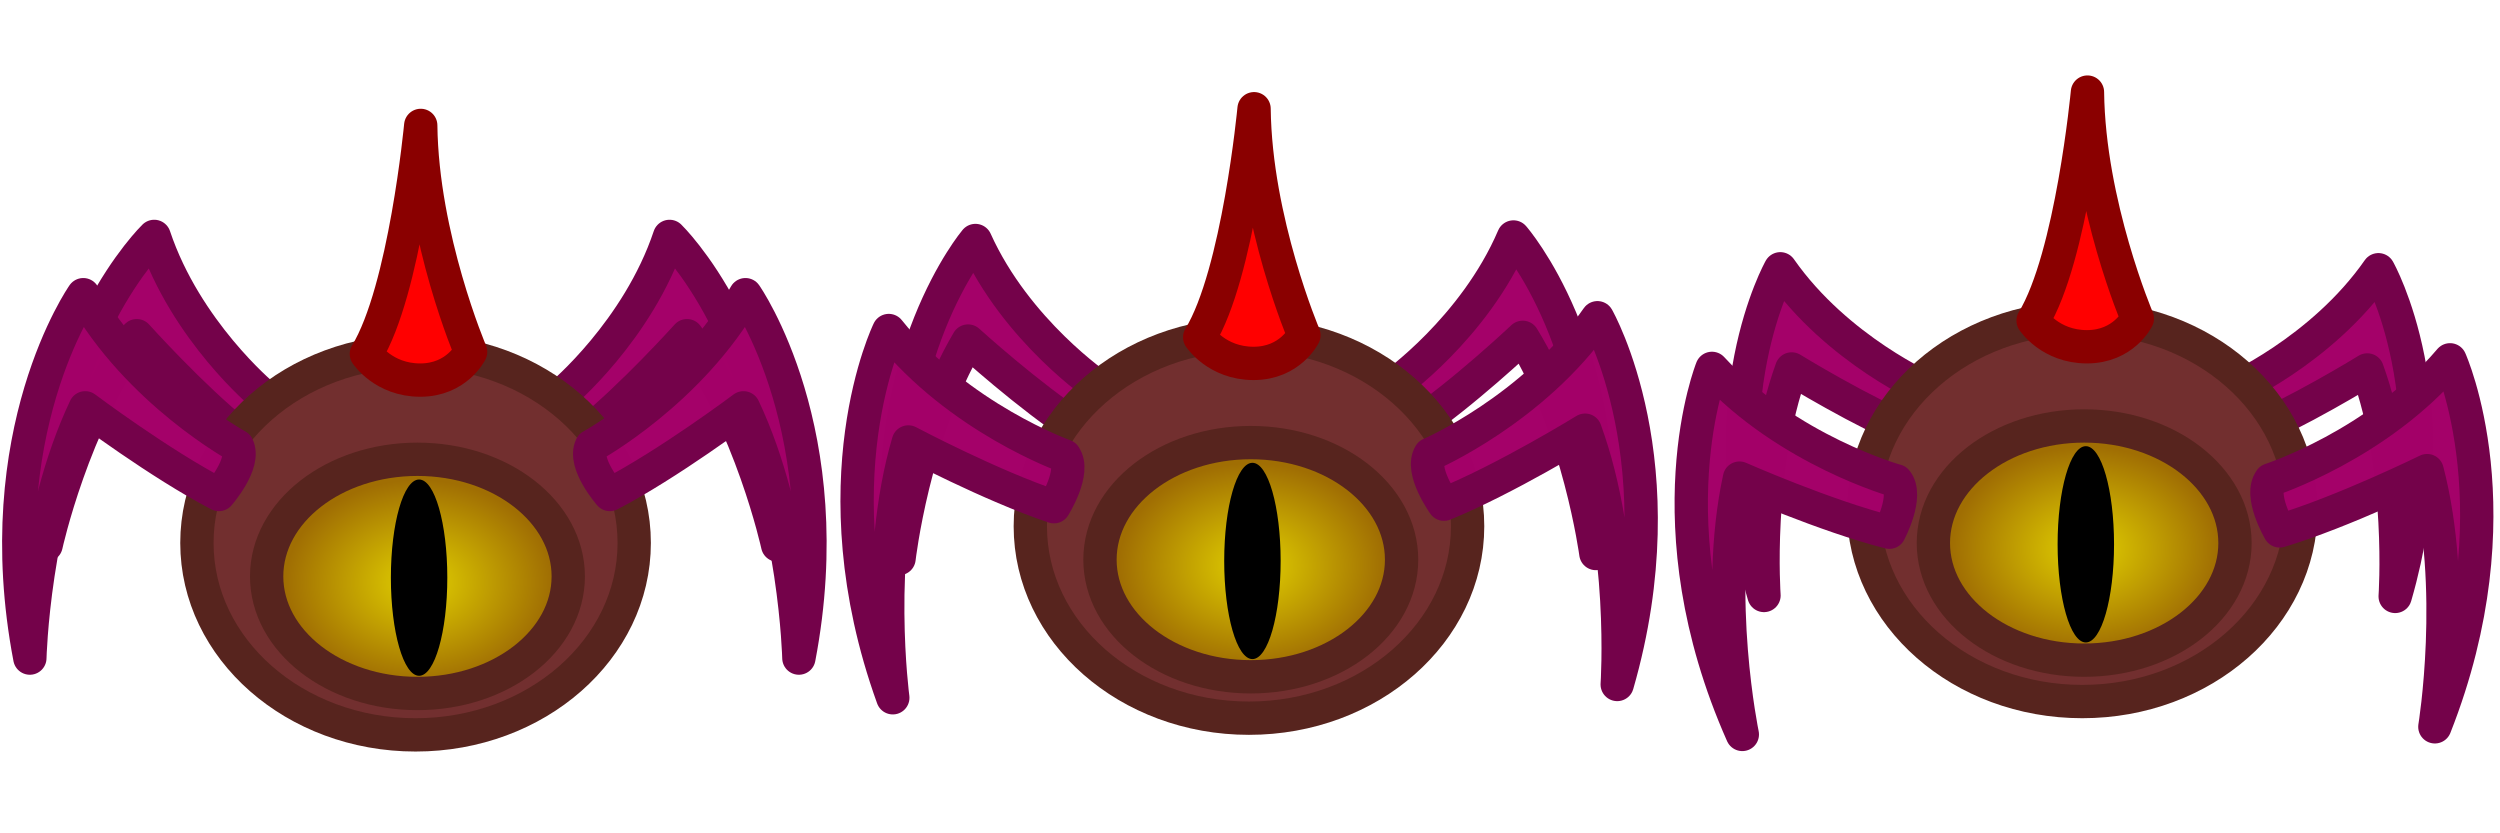 <?xml version="1.0" encoding="UTF-8" standalone="no"?>
<!-- Created with Inkscape (http://www.inkscape.org/) -->

<svg
   width="150"
   height="50"
   viewBox="0 0 39.687 13.229"
   version="1.1"
   id="svg8"
   inkscape:version="1.1.2 (0a00cf5339, 2022-02-04)"
   sodipodi:docname="enemy.svg"
   inkscape:export-filename="/home/victor/Projects/sokoadventure-love/data/img/cave/enemy.png"
   inkscape:export-xdpi="96"
   inkscape:export-ydpi="96"
   xmlns:inkscape="http://www.inkscape.org/namespaces/inkscape"
   xmlns:sodipodi="http://sodipodi.sourceforge.net/DTD/sodipodi-0.dtd"
   xmlns:xlink="http://www.w3.org/1999/xlink"
   xmlns="http://www.w3.org/2000/svg"
   xmlns:svg="http://www.w3.org/2000/svg"
   xmlns:rdf="http://www.w3.org/1999/02/22-rdf-syntax-ns#"
   xmlns:cc="http://creativecommons.org/ns#"
   xmlns:dc="http://purl.org/dc/elements/1.1/">
  <defs
     id="defs2">
    <linearGradient
       inkscape:collect="always"
       id="linearGradient170314">
      <stop
         style="stop-color:#e2d100;stop-opacity:1"
         offset="0"
         id="stop170310" />
      <stop
         style="stop-color:#a06e03;stop-opacity:1"
         offset="1"
         id="stop170312" />
    </linearGradient>
    <clipPath
       clipPathUnits="userSpaceOnUse"
       id="clipPath153686">
      <path
         style="opacity:1;fill:#8d2eff;fill-opacity:1;stroke:none;stroke-width:0.529;stroke-linecap:round;stroke-linejoin:round;stroke-miterlimit:4;stroke-dasharray:none;stroke-opacity:1"
         d="m 4.184,273.088 0.739,0.567 1.409,0.081 0.689,0.107 1.177,-0.165 3.28,-2.085 -1.145,-9.238 -2.378,-0.033 -6.224,6.088 z"
         id="path153688" />
    </clipPath>
    <clipPath
       clipPathUnits="userSpaceOnUse"
       id="clipPath156208">
      <path
         style="opacity:1;fill:#8d2eff;fill-opacity:1;stroke:none;stroke-width:0.529;stroke-linecap:round;stroke-linejoin:round;stroke-miterlimit:4;stroke-dasharray:none;stroke-opacity:1"
         d="m 3.764,272.551 0.889,-0.166 0.457,0.506 2.063,-0.018 0.28,0.421 1.388,0.022 2.495,-2.088 -1.607,-8.323 -1.914,-0.085 -5.909,6.098 z"
         id="path156210" />
    </clipPath>
    <clipPath
       clipPathUnits="userSpaceOnUse"
       id="clipPath156522">
      <path
         style="opacity:1;fill:#000000;fill-opacity:1;stroke:none;stroke-width:0.529;stroke-linecap:round;stroke-linejoin:round;stroke-miterlimit:4;stroke-dasharray:none;stroke-opacity:1"
         d="m 3.63,271.827 0.494,-0.095 0.441,0.403 1.281,-0.069 1.075,0.149 1.045,-0.155 0.866,0.117 0.418,0.358 0.533,-0.364 1.31,-0.778 -1.192,-8.2 -2.649,-0.187 -5.08,5.738 z"
         id="path156524" />
    </clipPath>
    <radialGradient
       inkscape:collect="always"
       xlink:href="#linearGradient170314"
       id="radialGradient170316"
       cx="6.627"
       cy="259.053"
       fx="6.627"
       fy="259.053"
       r="2.658"
       gradientTransform="matrix(0.795,-0.002,0.002,0.611,0.862,114.109)"
       gradientUnits="userSpaceOnUse" />
    <radialGradient
       inkscape:collect="always"
       xlink:href="#linearGradient170314"
       id="radialGradient185737"
       gradientUnits="userSpaceOnUse"
       gradientTransform="matrix(0.795,-0.002,0.002,0.611,14.092,113.845)"
       cx="6.627"
       cy="259.053"
       fx="6.627"
       fy="259.053"
       r="2.658" />
    <radialGradient
       inkscape:collect="always"
       xlink:href="#linearGradient170314"
       id="radialGradient185755"
       gradientUnits="userSpaceOnUse"
       gradientTransform="matrix(0.795,-0.002,0.002,0.611,27.321,113.58)"
       cx="6.627"
       cy="259.053"
       fx="6.627"
       fy="259.053"
       r="2.658" />
  </defs>
  <sodipodi:namedview
     id="base"
     pagecolor="#ffffff"
     bordercolor="#666666"
     borderopacity="1.0"
     inkscape:pageopacity="0.0"
     inkscape:pageshadow="2"
     inkscape:zoom="1"
     inkscape:cx="96.5"
     inkscape:cy="32"
     inkscape:document-units="px"
     inkscape:current-layer="layer1"
     showgrid="false"
     units="px"
     inkscape:pagecheckerboard="true"
     inkscape:showpageshadow="false"
     inkscape:window-width="1920"
     inkscape:window-height="1012"
     inkscape:window-x="0"
     inkscape:window-y="0"
     inkscape:window-maximized="1"
     inkscape:snap-global="false" />
  <g
     inkscape:label="Layer 1"
     inkscape:groupmode="layer"
     id="layer1"
     transform="translate(0,-263.133)">
    <path
       style="opacity:1;fill:#a40069;fill-opacity:0.996;stroke:#74024a;stroke-width:0.529;stroke-linecap:round;stroke-linejoin:round;stroke-miterlimit:4;stroke-dasharray:none;stroke-opacity:1"
       d="m 4.17,269.404 c 0,0 -1.221,-1.019 -1.722,-2.518 0,0 -1.705,1.651 -1.716,4.901 0,0 0.425,-1.943 1.439,-3.325 0,0 0.878,0.977 1.614,1.565 0,0 0.459,-0.358 0.386,-0.623 z"
       id="path185717" />
    <path
       style="opacity:1;fill:#a40069;fill-opacity:0.996;stroke:#74024a;stroke-width:0.529;stroke-linecap:round;stroke-linejoin:round;stroke-miterlimit:4;stroke-dasharray:none;stroke-opacity:1"
       d="m 8.907,269.404 c 0,0 1.221,-1.019 1.722,-2.518 0,0 1.705,1.651 1.716,4.901 0,0 -0.425,-1.943 -1.439,-3.325 0,0 -0.878,0.977 -1.614,1.565 0,0 -0.459,-0.358 -0.386,-0.623 z"
       id="path185715" />
    <ellipse
       style="opacity:1;fill:#722f2f;fill-opacity:1;stroke:#57241e;stroke-width:0.529;stroke-linecap:round;stroke-linejoin:round;stroke-miterlimit:4;stroke-dasharray:none;stroke-opacity:1"
       id="path164542"
       cx="6.597"
       cy="271.752"
       rx="3.471"
       ry="3.047" />
    <ellipse
       style="opacity:1;fill:url(#radialGradient170316);fill-opacity:1;stroke:#57241e;stroke-width:0.529;stroke-linecap:round;stroke-linejoin:round;stroke-miterlimit:4;stroke-dasharray:none;stroke-opacity:1"
       id="path170228"
       cx="6.627"
       cy="272.283"
       rx="2.394"
       ry="1.859" />
    <ellipse
       style="opacity:1;fill:#000000;fill-opacity:1;stroke:none;stroke-width:0.529;stroke-linecap:round;stroke-linejoin:round;stroke-miterlimit:4;stroke-dasharray:none;stroke-opacity:1"
       id="path175154"
       cx="6.653"
       cy="272.303"
       rx="0.448"
       ry="1.558" />
    <path
       style="opacity:1;fill:#ff0000;fill-opacity:1;stroke:#8a0000;stroke-width:0.529;stroke-linecap:round;stroke-linejoin:round;stroke-miterlimit:4;stroke-dasharray:none;stroke-opacity:1"
       d="m 5.816,268.751 c 0,0 0.271,0.415 0.854,0.416 0.582,1.9e-4 0.801,-0.448 0.801,-0.448 0,0 -0.772,-1.815 -0.792,-3.595 0,0 -0.248,2.617 -0.863,3.628 z"
       id="path175423" />
    <path
       style="opacity:1;fill:#a40069;fill-opacity:0.996;stroke:#74024a;stroke-width:0.529;stroke-linecap:round;stroke-linejoin:round;stroke-miterlimit:4;stroke-dasharray:none;stroke-opacity:1"
       d="m 9.388,270.214 c 0,0 1.57,-0.86 2.446,-2.403 0,0 1.533,2.186 0.848,5.769 0,0 -0.054,-2.232 -0.879,-3.973 0,0 -1.181,0.887 -2.122,1.376 0,0 -0.431,-0.493 -0.293,-0.769 z"
       id="path178729" />
    <path
       style="opacity:1;fill:#a40069;fill-opacity:0.996;stroke:#74024a;stroke-width:0.529;stroke-linecap:round;stroke-linejoin:round;stroke-miterlimit:4;stroke-dasharray:none;stroke-opacity:1"
       d="m 3.768,270.214 c 0,0 -1.57,-0.86 -2.446,-2.403 0,0 -1.533,2.186 -0.848,5.769 0,0 0.054,-2.232 0.879,-3.973 0,0 1.181,0.887 2.122,1.376 0,0 0.431,-0.493 0.293,-0.769 z"
       id="path185719" />
    <path
       style="opacity:1;fill:#a40069;fill-opacity:0.996;stroke:#74024a;stroke-width:0.529;stroke-linecap:round;stroke-linejoin:round;stroke-miterlimit:4;stroke-dasharray:none;stroke-opacity:1"
       d="m 17.452,269.282 c 0,0 -1.318,-0.891 -1.967,-2.331 0,0 -1.53,1.814 -1.213,5.049 0,0 0.227,-1.976 1.096,-3.453 0,0 0.972,0.884 1.764,1.394 0,0 0.42,-0.402 0.321,-0.659 z"
       id="path185721" />
    <path
       style="opacity:1;fill:#a40069;fill-opacity:0.996;stroke:#74024a;stroke-width:0.529;stroke-linecap:round;stroke-linejoin:round;stroke-miterlimit:4;stroke-dasharray:none;stroke-opacity:1"
       d="m 22.103,269.263 c 0,0 1.301,-0.915 1.923,-2.368 0,0 1.564,1.785 1.308,5.025 0,0 -0.264,-1.971 -1.161,-3.432 0,0 -0.955,0.902 -1.737,1.427 0,0 -0.428,-0.395 -0.333,-0.653 z"
       id="path185723" />
    <ellipse
       style="opacity:1;fill:#722f2f;fill-opacity:1;stroke:#57241e;stroke-width:0.529;stroke-linecap:round;stroke-linejoin:round;stroke-miterlimit:4;stroke-dasharray:none;stroke-opacity:1"
       id="ellipse185725"
       cx="19.827"
       cy="271.487"
       rx="3.471"
       ry="3.047" />
    <ellipse
       style="opacity:1;fill:url(#radialGradient185737);fill-opacity:1;stroke:#57241e;stroke-width:0.529;stroke-linecap:round;stroke-linejoin:round;stroke-miterlimit:4;stroke-dasharray:none;stroke-opacity:1"
       id="ellipse185727"
       cx="19.856"
       cy="272.018"
       rx="2.394"
       ry="1.859" />
    <ellipse
       style="opacity:1;fill:#000000;fill-opacity:1;stroke:none;stroke-width:0.529;stroke-linecap:round;stroke-linejoin:round;stroke-miterlimit:4;stroke-dasharray:none;stroke-opacity:1"
       id="ellipse185729"
       cx="19.882"
       cy="272.038"
       rx="0.448"
       ry="1.558" />
    <path
       style="opacity:1;fill:#ff0000;fill-opacity:1;stroke:#8a0000;stroke-width:0.529;stroke-linecap:round;stroke-linejoin:round;stroke-miterlimit:4;stroke-dasharray:none;stroke-opacity:1"
       d="m 19.045,268.486 c 0,0 0.271,0.415 0.854,0.416 0.582,1.9e-4 0.801,-0.448 0.801,-0.448 0,0 -0.772,-1.815 -0.792,-3.595 0,0 -0.248,2.617 -0.863,3.628 z"
       id="path185731" />
    <path
       style="opacity:1;fill:#a40069;fill-opacity:0.996;stroke:#74024a;stroke-width:0.529;stroke-linecap:round;stroke-linejoin:round;stroke-miterlimit:4;stroke-dasharray:none;stroke-opacity:1"
       d="m 22.702,270.345 c 0,0 1.642,-0.712 2.657,-2.168 0,0 1.326,2.318 0.314,5.822 0,0 0.152,-2.228 -0.51,-4.037 0,0 -1.258,0.775 -2.24,1.175 0,0 -0.384,-0.531 -0.221,-0.793 z"
       id="path185733" />
    <path
       style="opacity:1;fill:#a40069;fill-opacity:0.996;stroke:#74024a;stroke-width:0.529;stroke-linecap:round;stroke-linejoin:round;stroke-miterlimit:4;stroke-dasharray:none;stroke-opacity:1"
       d="m 16.901,270.371 c 0,0 -1.685,-0.604 -2.792,-1.991 0,0 -1.173,2.399 0.064,5.83 0,0 -0.296,-2.213 0.247,-4.061 0,0 1.305,0.692 2.311,1.028 0,0 0.349,-0.555 0.169,-0.806 z"
       id="path185735" />
    <path
       style="opacity:1;fill:#a40069;fill-opacity:0.996;stroke:#74024a;stroke-width:0.529;stroke-linecap:round;stroke-linejoin:round;stroke-miterlimit:4;stroke-dasharray:none;stroke-opacity:1"
       d="m 30.627,269.327 c 0,0 -1.46,-0.632 -2.365,-1.927 0,0 -1.168,2.066 -0.259,5.186 0,0 -0.142,-1.984 0.439,-3.596 0,0 1.119,0.689 1.991,1.044 0,0 0.339,-0.473 0.194,-0.707 z"
       id="path185739" />
    <path
       style="opacity:1;fill:#a40069;fill-opacity:0.996;stroke:#74024a;stroke-width:0.529;stroke-linecap:round;stroke-linejoin:round;stroke-miterlimit:4;stroke-dasharray:none;stroke-opacity:1"
       d="m 35.395,269.345 c 0,0 1.459,-0.634 2.362,-1.93 0,0 1.171,2.064 0.266,5.186 0,0 0.14,-1.984 -0.443,-3.595 0,0 -1.118,0.69 -1.99,1.047 0,0 -0.339,-0.473 -0.194,-0.706 z"
       id="path185741" />
    <ellipse
       style="opacity:1;fill:#722f2f;fill-opacity:1;stroke:#57241e;stroke-width:0.529;stroke-linecap:round;stroke-linejoin:round;stroke-miterlimit:4;stroke-dasharray:none;stroke-opacity:1"
       id="ellipse185743"
       cx="33.056"
       cy="271.223"
       rx="3.471"
       ry="3.047" />
    <ellipse
       style="opacity:1;fill:url(#radialGradient185755);fill-opacity:1;stroke:#57241e;stroke-width:0.529;stroke-linecap:round;stroke-linejoin:round;stroke-miterlimit:4;stroke-dasharray:none;stroke-opacity:1"
       id="ellipse185745"
       cx="33.086"
       cy="271.754"
       rx="2.394"
       ry="1.859" />
    <ellipse
       style="opacity:1;fill:#000000;fill-opacity:1;stroke:none;stroke-width:0.529;stroke-linecap:round;stroke-linejoin:round;stroke-miterlimit:4;stroke-dasharray:none;stroke-opacity:1"
       id="ellipse185747"
       cx="33.112"
       cy="271.774"
       rx="0.448"
       ry="1.558" />
    <path
       style="opacity:1;fill:#ff0000;fill-opacity:1;stroke:#8a0000;stroke-width:0.529;stroke-linecap:round;stroke-linejoin:round;stroke-miterlimit:4;stroke-dasharray:none;stroke-opacity:1"
       d="m 32.275,268.222 c 0,0 0.271,0.415 0.854,0.416 0.582,1.9e-4 0.801,-0.448 0.801,-0.448 0,0 -0.772,-1.815 -0.792,-3.595 0,0 -0.248,2.617 -0.863,3.628 z"
       id="path185749" />
    <path
       style="opacity:1;fill:#a40069;fill-opacity:0.996;stroke:#74024a;stroke-width:0.529;stroke-linecap:round;stroke-linejoin:round;stroke-miterlimit:4;stroke-dasharray:none;stroke-opacity:1"
       d="m 36.043,270.75 c 0,0 1.703,-0.552 2.851,-1.905 0,0 1.099,2.433 -0.241,5.826 0,0 0.363,-2.203 -0.123,-4.067 0,0 -1.326,0.652 -2.341,0.957 0,0 -0.332,-0.565 -0.145,-0.811 z"
       id="path185751" />
    <path
       style="opacity:1;fill:#a40069;fill-opacity:0.996;stroke:#74024a;stroke-width:0.529;stroke-linecap:round;stroke-linejoin:round;stroke-miterlimit:4;stroke-dasharray:none;stroke-opacity:1"
       d="m 30.104,270.767 c 0,0 -1.724,-0.481 -2.927,-1.786 0,0 -0.998,2.476 0.482,5.811 0,0 -0.454,-2.186 -0.045,-4.069 0,0 1.351,0.597 2.379,0.859 0,0 0.308,-0.578 0.111,-0.816 z"
       id="path185753" />
  </g>
</svg>
